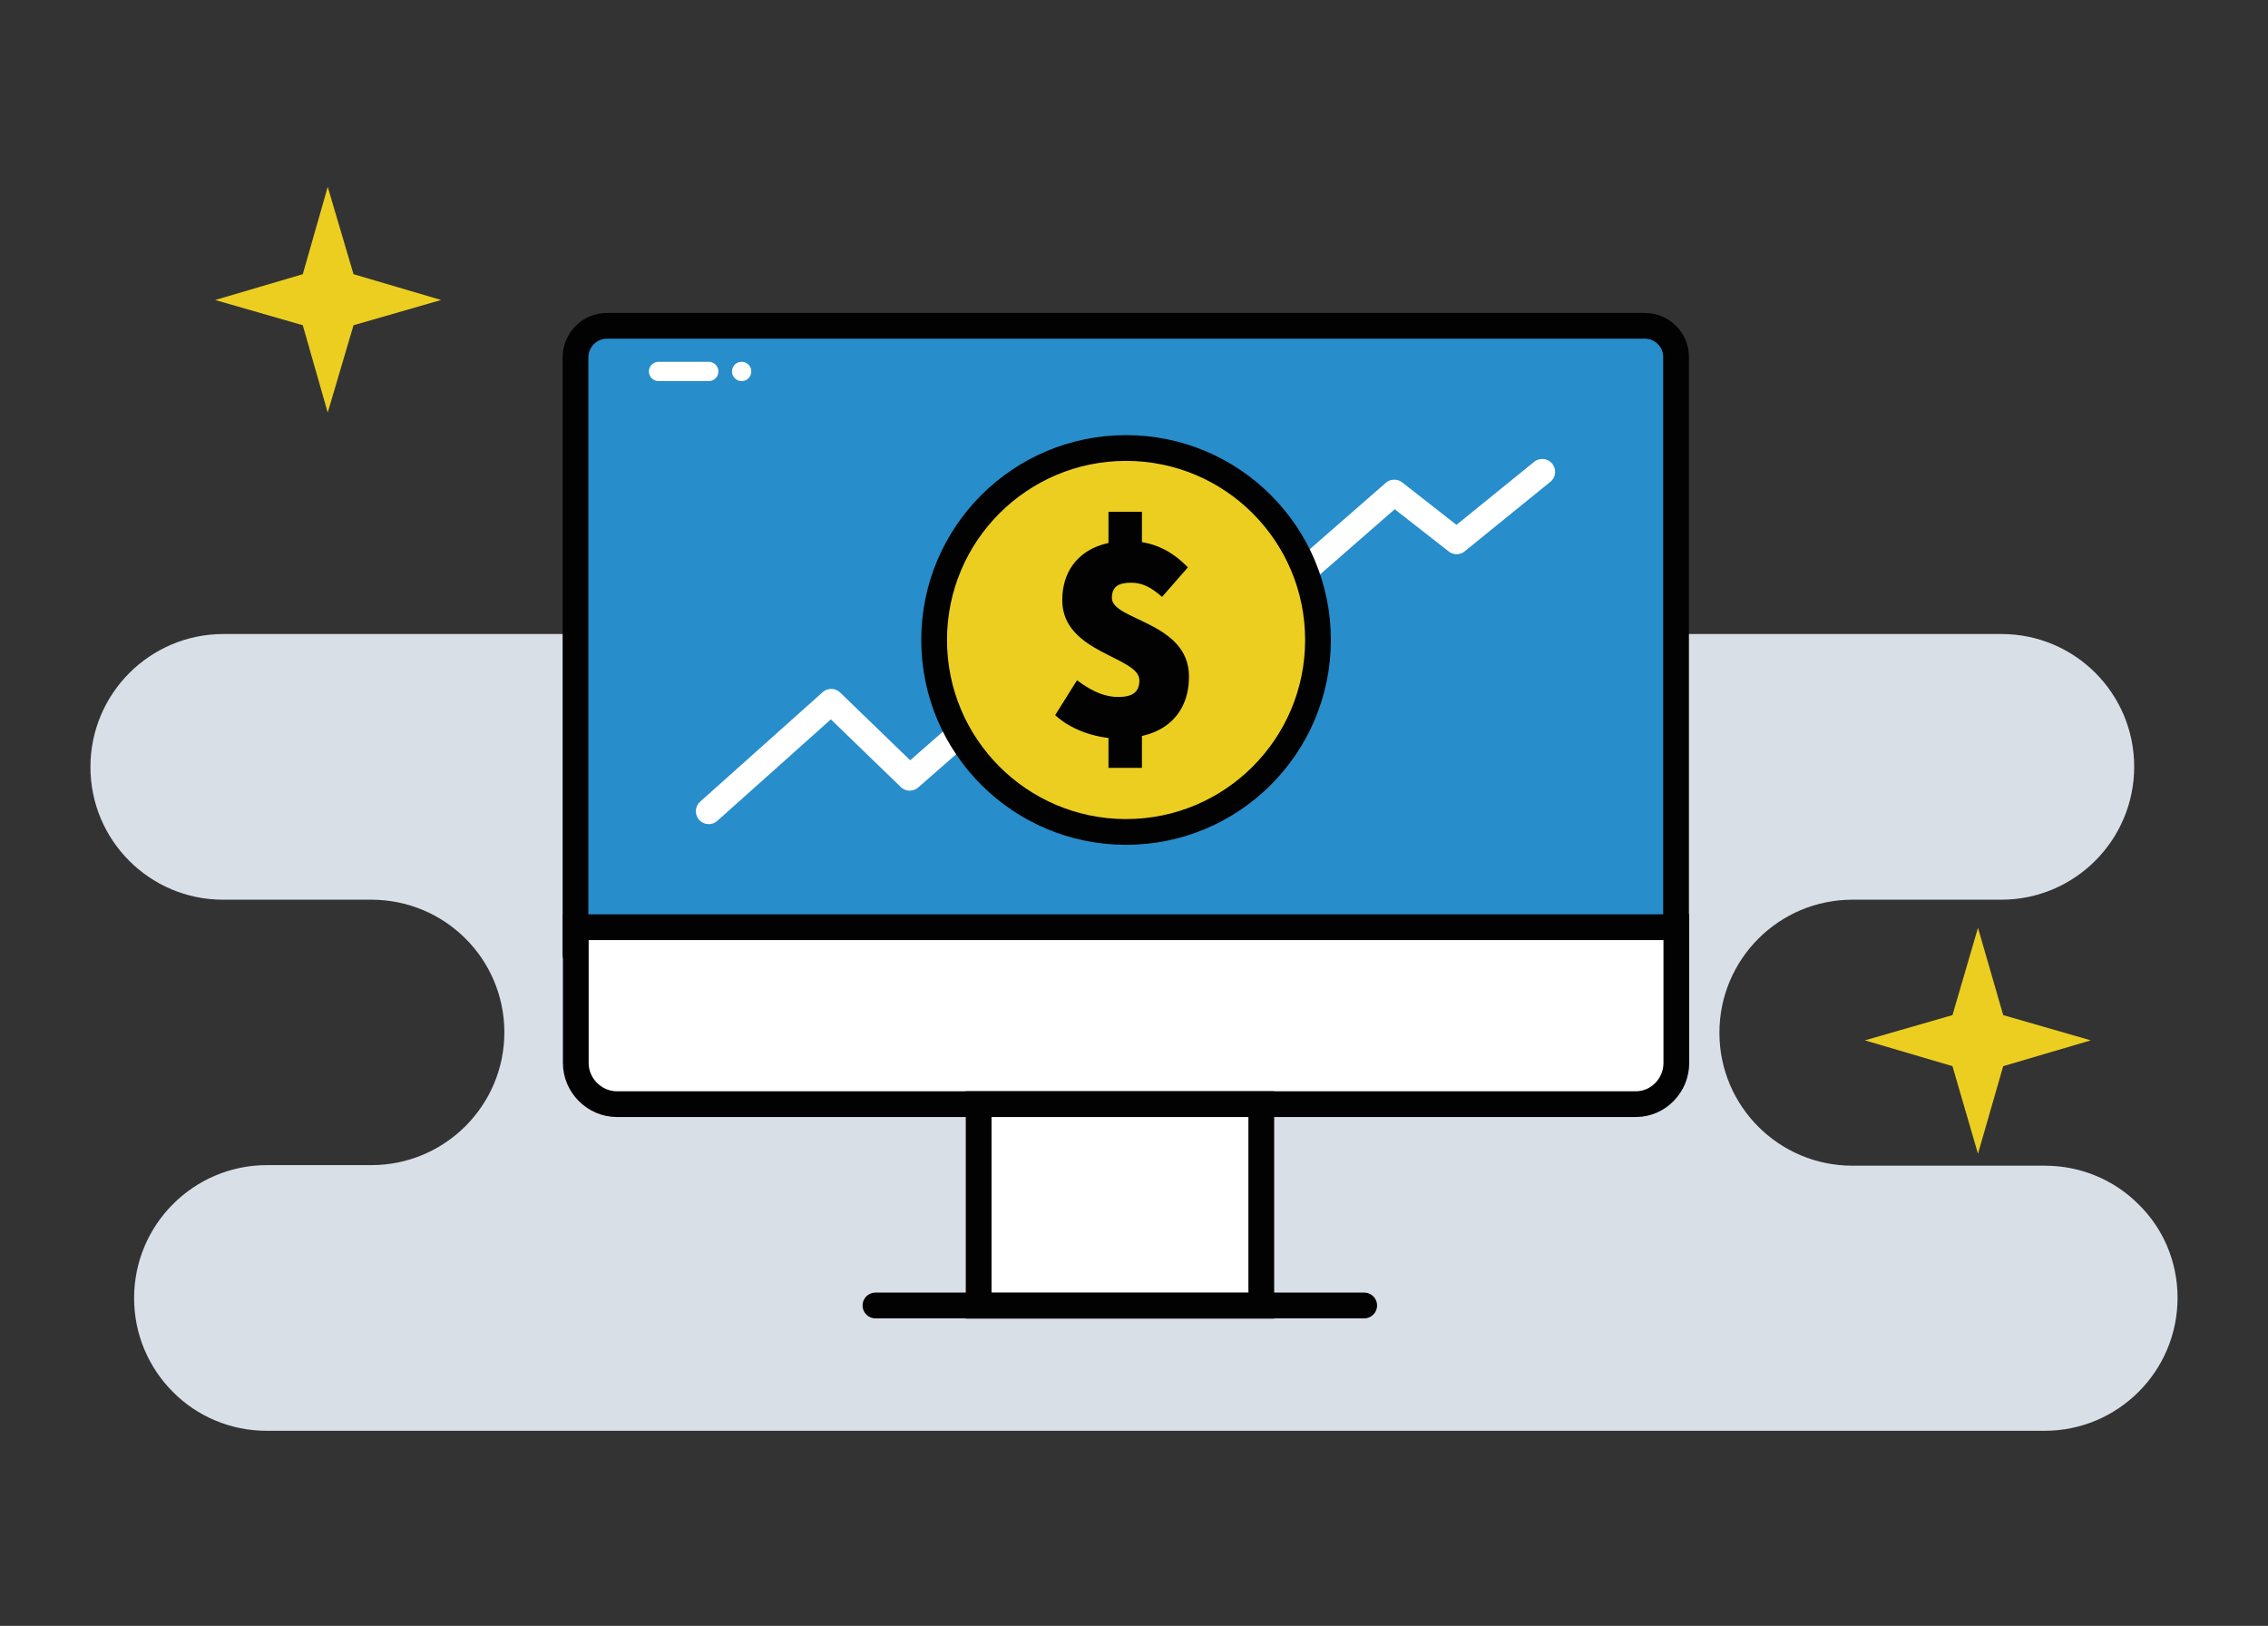 <?xml version="1.0" encoding="utf-8"?>
<!-- Generator: Adobe Illustrator 22.0.1, SVG Export Plug-In . SVG Version: 6.00 Build 0)  -->
<svg version="1.1" id="Layer_1" xmlns="http://www.w3.org/2000/svg" xmlns:xlink="http://www.w3.org/1999/xlink" x="0px" y="0px"
	 viewBox="0 0 800 573.4" style="enable-background:new 0 0 800 573.4;" xml:space="preserve">
<rect x="0" y="0" width="800" height="573.4" fill="#333333" stroke="none"/>
<style type="text/css">
	.st0{fill:#D9DFE6;}
	.st1{fill:#278DCB;}
	.st2{fill:none;stroke:#FFFFFF;stroke-width:9.081;stroke-linecap:round;stroke-linejoin:round;stroke-miterlimit:10;}
	.st3{fill:none;stroke:#020202;stroke-width:9.081;stroke-linecap:round;stroke-linejoin:round;stroke-miterlimit:10;}
	.st4{fill:none;stroke:#FFFFFF;stroke-width:9.081;stroke-linecap:round;stroke-miterlimit:10;}
	.st5{fill:#FFFFFF;stroke:#020202;stroke-width:9.081;stroke-linecap:round;stroke-linejoin:round;stroke-miterlimit:10;}
	.st6{fill:none;stroke:#246599;stroke-width:9.081;stroke-linecap:round;stroke-miterlimit:10;}
	.st7{fill:#ECCE21;stroke:#020202;stroke-width:9.081;stroke-miterlimit:10;}
	.st8{fill:#278DCB;stroke:#020202;stroke-width:9.081;stroke-linecap:round;stroke-linejoin:round;stroke-miterlimit:10;}
	.st9{fill:#228ECA;}
	.st10{fill:#ED6F8A;stroke:#020202;stroke-width:9.081;stroke-miterlimit:10;}
	.st11{fill:#FFFFFF;}
	.st12{fill:#FFFFFF;stroke:#020202;stroke-width:9.081;stroke-miterlimit:10;}
	.st13{fill:#ECCE21;stroke:#020202;stroke-width:9.081;stroke-linecap:round;stroke-linejoin:round;stroke-miterlimit:10;}
	.st14{fill:#020202;}
	.st15{fill:none;stroke:#FFFFFF;stroke-width:6.811;stroke-linecap:round;stroke-miterlimit:10;}
	.st16{fill:#ECCE21;}
</style>
<path class="st0" d="M-873.9,668.7h88.8h434.2h104.2c25.9,0,46.9-21,46.9-46.9v0c0-25.9-21-46.9-46.9-46.9h-67.9
	c-25.7,0-46.6-20.7-46.9-46.4v0c-0.2-26,20.8-47.3,46.9-47.3h52.5c25.9,0,46.9-21,46.9-46.9v0c0-25.9-21-46.9-46.9-46.9h-88.8
	h-481.2h-57.2c-25.9,0-46.9,21-46.9,46.9v0c0,25.9,21,46.9,46.9,46.9h52.2c25.7,0,46.6,20.7,46.9,46.4v0c0.2,26-20.8,47.3-46.9,47.3
	h-36.8c-25.9,0-46.9,21-46.9,46.9v0C-920.8,647.7-899.8,668.7-873.9,668.7z M-487.9,481.3c25.9,0,46.9,21,46.9,46.9v0
	c0,25.9-21,46.9-46.9,46.9h-191.6c-25.9,0-46.9-21-46.9-46.9v0c0-25.9,21-46.9,46.9-46.9H-487.9z"/>
<g>
	<path class="st1" d="M1980.5-321.9h-378.7c-12.5,0-22.7,10.2-22.7,22.7V-7h424.1v-292.2C2003.2-311.7,1993-321.9,1980.5-321.9z"/>
	<g>
		<path class="st2" d="M1573.5-11.8"/>
		<path class="st3" d="M1980.5-321.9h-378.7c-12.5,0-22.7,10.2-22.7,22.7V-7h424.1v-292.2C2003.2-311.7,1993-321.9,1980.5-321.9z"/>
		<line class="st4" x1="1981" y1="-274.9" x2="1981" y2="-222.2"/>
		<path class="st5" d="M2042.7,16.8h-503.1c-8.9,0-16.1-7.3-16.1-16.1v-3.4c0-8.9,7.3-16.1,16.1-16.1H2043c8.9,0,16.1,7.3,16.1,16.1
			v3.4C2059.1,9.6,2051.8,16.8,2042.7,16.8z"/>
		<rect x="1621.4" y="-119.6" class="st5" width="126.7" height="63.3"/>
		<line class="st6" x1="1771.7" y1="-240.2" x2="1946.9" y2="-240.2"/>
		<line class="st6" x1="1771.7" y1="-269.7" x2="1946.9" y2="-269.7"/>
		<circle class="st7" cx="1681.5" cy="-219" r="60.2"/>
		<line class="st4" x1="1981" y1="-206.3" x2="1981" y2="-206.3"/>
	</g>
	<g>
		<g>
			<path class="st5" d="M1908.1-188.4h-53.8h-17.3c-10.9,0-19.8,8.9-19.8,19.8V33c0,10.9,8.9,19.8,19.8,19.8h88.3
				c10.9,0,19.8-8.9,19.8-19.8v-201.6c0-10.9-8.9-19.8-19.8-19.8H1908.1z"/>
		</g>
		<g>
			<path class="st8" d="M1908.1-188.4v12c0,2.7-2.3,5-5,5h-43.8c-2.7,0-5-2.3-5-5v-12h-17.3c-10.9,0-19.8,8.9-19.8,19.8V33
				c0,10.9,8.9,19.8,19.8,19.8h88.3c10.9,0,19.8-8.9,19.8-19.8v-201.6c0-10.9-8.9-19.8-19.8-19.8H1908.1z"/>
		</g>
		<line class="st4" x1="1926.3" y1="-132.5" x2="1926.1" y2="-164.3"/>
		<line class="st4" x1="1926.3" y1="-116.7" x2="1926.3" y2="-116.7"/>
		<circle class="st7" cx="1881.3" cy="-68.5" r="41.5"/>
		<line class="st6" x1="1852" y1="-2.9" x2="1910.6" y2="-2.9"/>
		<line class="st6" x1="1852" y1="19.8" x2="1910.6" y2="19.8"/>
	</g>
</g>
<g>
	<g>
		
			<rect x="1519.3" y="383.7" transform="matrix(0.707 -0.707 0.707 0.707 44.384 1278.8)" class="st9" width="93.1" height="404.3"/>
		<g>
			<line class="st4" x1="1551.9" y1="628.6" x2="1575.5" y2="604.7"/>
			<line class="st4" x1="1526.4" y1="603.1" x2="1566.4" y2="563.2"/>
			<line class="st4" x1="1577.1" y1="653.8" x2="1617" y2="613.8"/>
			<line class="st4" x1="1602.5" y1="679.2" x2="1626.1" y2="655.3"/>
			<line class="st4" x1="1652.9" y1="729.6" x2="1676.7" y2="706"/>
			<line class="st4" x1="1627.7" y1="704.4" x2="1667.6" y2="664.4"/>
			<line class="st4" x1="1501.2" y1="577.9" x2="1525.1" y2="554.1"/>
			<line class="st4" x1="1476" y1="552.7" x2="1516" y2="512.5"/>
			<line class="st4" x1="1425.4" y1="502.1" x2="1465.4" y2="462.1"/>
			<line class="st4" x1="1450.6" y1="527.3" x2="1474.4" y2="503.5"/>
		</g>
		
			<rect x="1519.3" y="383.7" transform="matrix(0.707 -0.707 0.707 0.707 44.384 1278.8)" class="st3" width="93.1" height="404.3"/>
	</g>
	<polygon class="st5" points="1399.5,763.9 1420.2,686.7 1432.9,673.5 1489.2,728.2 1476.3,741.4 	"/>
	<path class="st10" d="M1643.1,538l-23.6-23.2c-8.9-8.6-9.1-23.2-0.5-32l56.1-57.4c8.6-8.9,23.2-9.1,32-0.5l23.6,23.2
		c8.9,8.6,9.1,23.2,0.5,32l-56.1,57.4C1666.5,546.6,1652,546.6,1643.1,538z"/>
	
		<rect x="1413.2" y="552.5" transform="matrix(0.698 -0.716 0.716 0.698 49.34 1300.574)" class="st7" width="309" height="78.6"/>
	<line class="st4" x1="1569.6" y1="566.1" x2="1629.5" y2="503.9"/>
	<circle class="st11" cx="1640.9" cy="492.1" r="4.5"/>
</g>
<g>
	<path class="st0" d="M768.1,457.7c0,25.9-21,46.9-46.9,46.9H94.1c-12.9,0-24.7-5.2-33.1-13.7c-8.5-8.5-13.7-20.2-13.7-33.1
		c0-25.9,21-46.9,46.9-46.9h36.8c25.9,0,46.9-21,46.9-46.8v-0.4c-0.2-25.7-21.1-46.4-46.9-46.4H78.7c-12.9,0-24.6-5.2-33.1-13.7
		c-8.5-8.5-13.7-20.2-13.7-33.1c0-25.9,21-46.9,46.9-46.9h627.2c12.9,0,24.6,5.2,33.1,13.7c8.5,8.5,13.7,20.2,13.7,33.1
		c0,25.9-21,46.9-46.9,46.9h-52.5c-25.9,0-46.9,21-46.9,46.9v0.4c0.2,25.7,21.1,46.5,46.9,46.5h67.9c12.9,0,24.7,5.2,33.1,13.7
		C762.9,433.1,768.1,444.8,768.1,457.7z"/>
	<g>
		<g>
			<path class="st2" d="M198.5,332.8"/>
			<g>
				<path class="st8" d="M580.1,114.9h-366c-6.1,0-11.1,5-11.1,11.1v210.7h388.2V126C591.3,119.9,586.3,114.9,580.1,114.9z"/>
			</g>
			<path class="st12" d="M577,389.4H217.6c-7.9,0-14.5-6.6-14.5-14.5v-47.9h388.2v47.9C591.3,382.8,584.9,389.4,577,389.4z"/>
		</g>
		<rect x="345.2" y="389.4" class="st12" width="99.7" height="71.1"/>
		<line class="st3" x1="308.8" y1="460.4" x2="481.2" y2="460.4"/>
		<polyline class="st2" points="250,286.1 293.2,247.5 320.9,274.3 403.3,202.1 429.4,228.2 491.8,173.7 513.8,190.9 544,166.4 		
			"/>
		<circle class="st13" cx="397.2" cy="225.7" r="67.7"/>
		<g>
			<path class="st14" d="M372.2,252.2l7.7-12.3c5.7,4.3,10.2,5.9,14.5,5.9c5.2,0,7.5-1.8,7.5-5.9c0-8.4-27.2-9.5-27.2-28.2
				c0-12.9,8.9-20.9,23.2-20.9c9.3,0,15.9,3.9,21.1,9.3l-9.1,10.4c-3.9-3.4-7-5-10.9-5c-4.5,0-6.8,1.4-6.8,5.4
				c0,7.9,27.2,8.4,27.2,27.7c0,12.5-7.9,21.8-24.7,21.8C388.3,260.6,378.5,258.1,372.2,252.2z M391,180.5h11.8v15.9H391V180.5z
				 M391,252.9h11.8v17.9H391V252.9z"/>
		</g>
		<line class="st15" x1="250" y1="131" x2="232.3" y2="131"/>
		<line class="st15" x1="261.6" y1="131" x2="261.6" y2="131"/>
		<polygon class="st16" points="115.6,145.5 106.8,114.7 75.9,105.8 106.8,96.7 115.6,65.9 124.7,96.7 155.6,105.8 124.7,114.7 		
			"/>
		<polygon class="st16" points="697.7,406.9 688.7,376 657.8,366.9 688.7,358 697.7,327.2 706.6,358 737.5,366.9 706.6,376 		"/>
	</g>
</g>
</svg>
